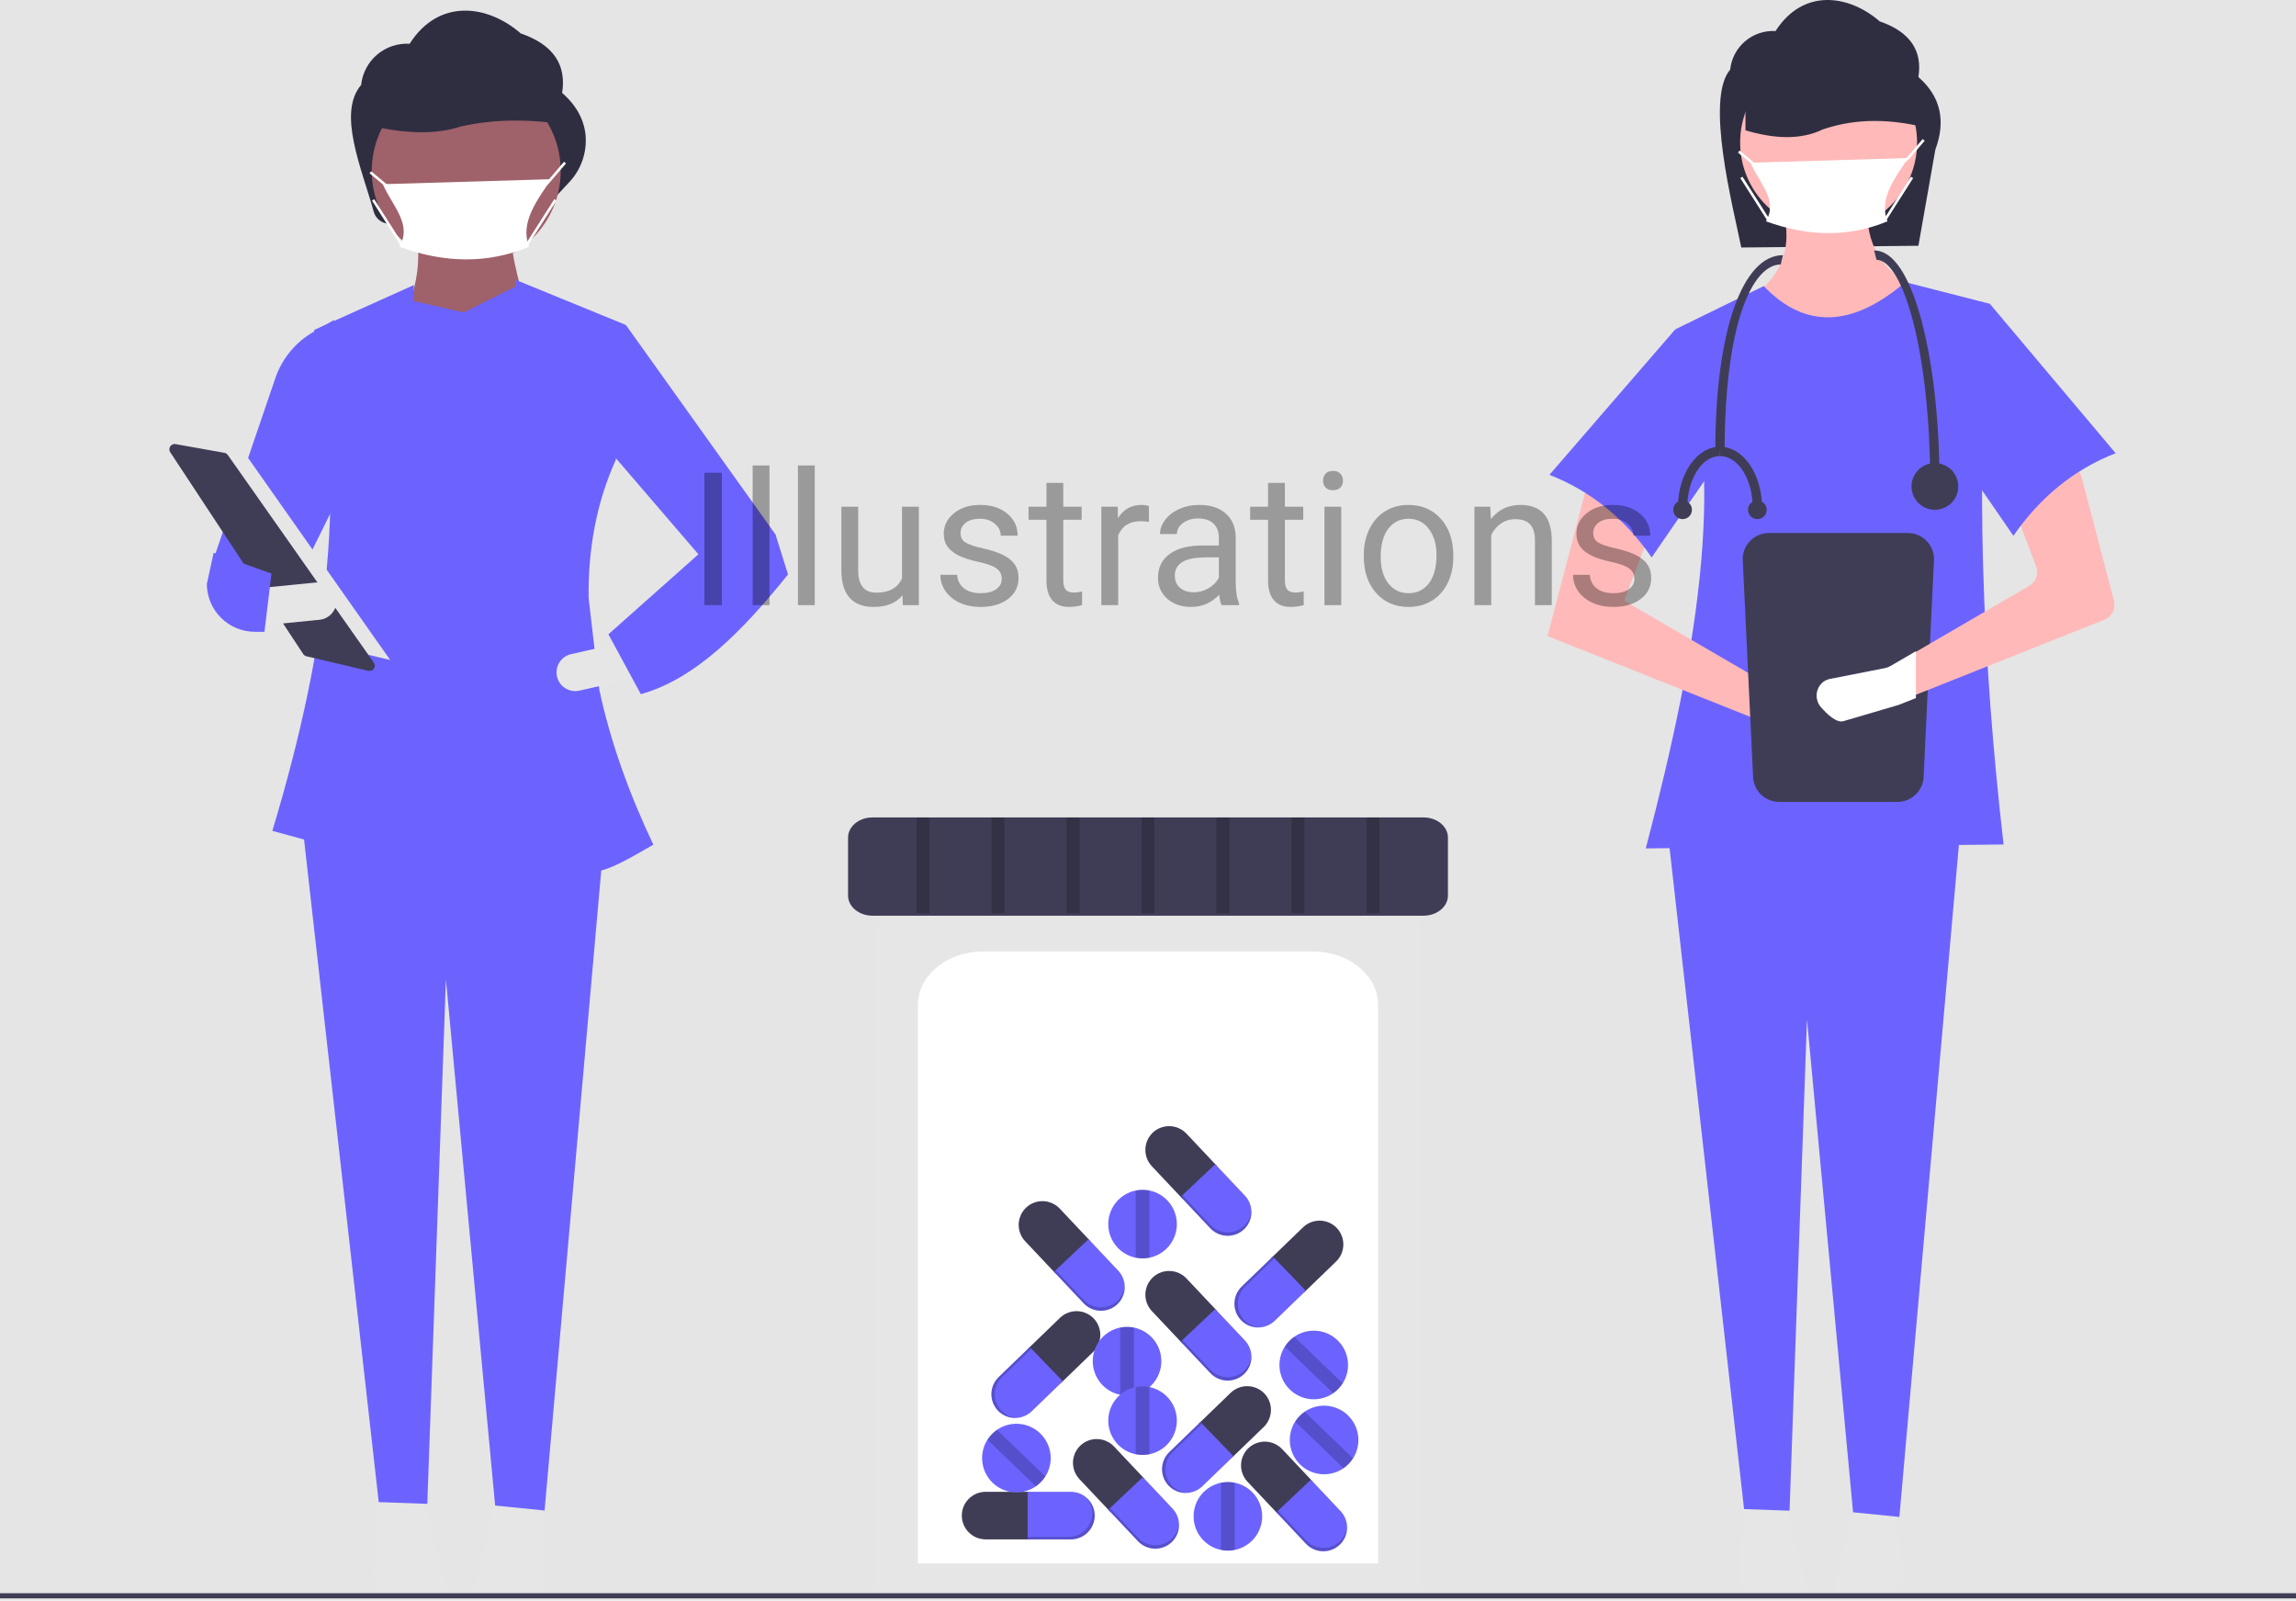 <svg width="888" height="619" viewBox="0 0 888 619" fill="none" xmlns="http://www.w3.org/2000/svg">
<rect width="888" height="619" fill="#E5E5E5"/>
<g clip-path="url(#clip0)">
<path d="M741.957 95.043L673.454 95.71C670.235 79.859 659.416 38.268 669.159 26.923C669.603 22.653 671.677 18.72 674.948 15.94C678.22 13.161 682.438 11.751 686.723 12.003V12.003C697.34 -4.617 715.025 -2.122 726.978 8.258C739.007 12.409 743.543 19.783 741.957 29.79C750.865 37.588 752.509 47.075 748.51 57.875L741.957 95.043Z" fill="#2F2E41"/>
<path d="M735.362 137.242L685.94 130.399L676.055 115.953C689.671 106.921 694.489 94.306 688.221 77.175L722.436 76.415C720.833 91.67 725.878 103.481 739.924 110.63L735.362 137.242Z" fill="#FFB9B9"/>
<path d="M674.255 583.02L672.365 608.855C672.28 610.024 672.445 611.198 672.851 612.298C673.256 613.399 673.892 614.399 674.716 615.234C675.54 616.068 676.533 616.716 677.628 617.135C678.723 617.555 679.895 617.735 681.065 617.664L694.335 616.86C694.95 616.823 695.549 616.65 696.09 616.355C696.63 616.06 697.1 615.65 697.464 615.153C697.828 614.656 698.078 614.085 698.197 613.481C698.316 612.876 698.3 612.253 698.15 611.656L690.784 582.193L674.255 583.02Z" fill="#E6E6E6"/>
<path d="M717.216 582.193L709.85 611.656C709.7 612.253 709.684 612.876 709.803 613.481C709.922 614.085 710.172 614.656 710.536 615.153C710.9 615.65 711.37 616.06 711.91 616.355C712.451 616.65 713.05 616.823 713.665 616.86L726.935 617.664C728.105 617.735 729.277 617.555 730.372 617.135C731.467 616.716 732.46 616.068 733.284 615.234C734.108 614.399 734.744 613.398 735.149 612.298C735.555 611.198 735.72 610.024 735.635 608.854L733.745 583.019L717.216 582.193Z" fill="#E6E6E6"/>
<path d="M734.602 586.606L716.694 584.809L698.866 394.239L692.128 584.195L674.534 583.565L644.881 320.485H758.172L734.602 586.606Z" fill="#6C63FF"/>
<path d="M707.229 89.341C726.126 89.341 741.445 74.022 741.445 55.125C741.445 36.228 726.126 20.91 707.229 20.91C688.333 20.91 673.014 36.228 673.014 55.125C673.014 74.022 688.333 89.341 707.229 89.341Z" fill="#FFB9B9"/>
<path d="M774.9 326.568L636.517 328.089C657.054 249.908 669.339 177.284 647.922 127.358L682.138 110.63C698.636 127.838 717.009 126.064 736.883 109.11L769.578 117.473C763.978 182.944 766.488 253.064 774.9 326.568Z" fill="#6C63FF"/>
<path d="M598.5 245.972L684.419 280.187L703.628 285.837C704.488 286.09 705.389 286.166 706.279 286.062C707.168 285.957 708.027 285.674 708.804 285.229C709.582 284.784 710.261 284.187 710.802 283.472C711.342 282.758 711.733 281.942 711.95 281.074C712.331 279.55 712.16 277.941 711.467 276.531C710.775 275.122 709.606 274.003 708.167 273.374L688.221 267.261L628.153 232.285L640.699 199.21L614.467 185.144L598.5 245.972Z" fill="#FFB9B9"/>
<path d="M599.26 183.623C615.607 190.001 628.609 200.885 638.798 215.558L670.733 169.177L647.922 127.358L599.26 183.623Z" fill="#6C63FF"/>
<path d="M745.792 49.58C731.905 46.002 718.252 45.51 704.979 50.049C696.525 54.144 686.371 53.766 675.08 50.392V16.256L736.039 17.881L745.792 49.58Z" fill="#2F2E41"/>
<path d="M684.134 206.106C681.447 206.109 678.871 207.178 676.971 209.077C675.072 210.977 674.003 213.553 674 216.24L678 299.972C678.003 302.659 679.072 305.235 680.971 307.135C682.871 309.034 685.447 310.103 688.134 310.106H733.866C736.553 310.103 739.129 309.034 741.029 307.135C742.928 305.235 743.997 302.659 744 299.972L748 216.24C747.997 213.553 746.928 210.977 745.029 209.077C743.129 207.178 740.553 206.109 737.866 206.106H684.134Z" fill="#3F3D56"/>
<path d="M813.89 239.646L739 269.466L733.35 271.716C733.17 271.786 732.99 271.846 732.8 271.906L713.87 277.476C711.45 278.186 708.1 274.926 706.14 272.676C705.17 271.592 704.62 270.196 704.59 268.741C704.561 267.286 705.054 265.869 705.98 264.746C706.242 264.444 706.529 264.167 706.84 263.916C707.57 263.348 708.429 262.97 709.34 262.816L728.25 259.096C728.928 258.963 729.58 258.72 730.18 258.376L739 253.236L784.79 226.576C786.064 225.836 787.033 224.668 787.526 223.279C788.018 221.891 788.002 220.373 787.48 218.996L778.74 195.946C778.204 194.536 778.2 192.978 778.728 191.565C779.256 190.152 780.281 188.979 781.61 188.266L796.09 180.506C796.917 180.062 797.835 179.811 798.773 179.773C799.711 179.735 800.646 179.91 801.507 180.286C802.368 180.661 803.132 181.227 803.742 181.941C804.352 182.654 804.793 183.497 805.03 184.406L817.6 232.286C817.987 233.754 817.823 235.313 817.139 236.669C816.456 238.025 815.3 239.083 813.89 239.646V239.646Z" fill="#FFB9B9"/>
<path d="M818.24 175.259C801.893 181.637 788.891 192.521 778.702 207.194L746.767 160.813L769.578 117.473L818.24 175.259Z" fill="#6C63FF"/>
<path d="M730 85.579C715.032 91.805 699.337 91.552 683 85.579C687.754 77.465 680.648 71.11 677 62.919L738 61.106C733.335 68.222 726.452 76.629 730 85.579Z" fill="white"/>
<path d="M737.354 62.46L736.646 61.753L737.646 60.753L743.62 53.781L744.38 54.431L738.38 61.431L737.354 62.46Z" fill="white"/>
<path d="M672.82 58.222L672.18 58.99L678.18 63.99L678.82 63.222L672.82 58.222Z" fill="white"/>
<path d="M739.077 68.339L728.575 84.838L729.419 85.375L739.921 68.876L739.077 68.339Z" fill="white"/>
<path d="M673.922 68.338L673.078 68.875L683.578 85.375L684.422 84.838L673.922 68.338Z" fill="white"/>
<path d="M741 251.821V269.938L734.693 272.45C734.492 272.528 734.291 272.595 734.079 272.662L712.949 278.879C710.248 279.672 706.508 276.033 704.32 273.521C703.237 272.311 702.624 270.752 702.591 269.128C702.558 267.504 703.108 265.922 704.142 264.669C704.434 264.333 704.755 264.023 705.102 263.743C705.916 263.109 706.875 262.687 707.892 262.515L729 258.363C729.758 258.214 730.485 257.942 731.155 257.559L741 251.821Z" fill="white"/>
<path d="M750.14 187.202H746.526C746.526 136.091 736.003 100.473 725.747 100.473L724.844 96.859C734.041 96.859 739.904 111.683 743.203 124.12C747.677 140.979 750.14 163.382 750.14 187.202Z" fill="#3F3D56"/>
<path d="M667.025 174.554H663.411C663.411 127.745 674.007 98.666 689.61 98.666L688.707 102.28C677.914 102.28 667.025 124.628 667.025 174.554Z" fill="#3F3D56"/>
<path d="M748.333 197.14C753.322 197.14 757.367 193.095 757.367 188.105C757.367 183.116 753.322 179.071 748.333 179.071C743.343 179.071 739.299 183.116 739.299 188.105C739.299 193.095 743.343 197.14 748.333 197.14Z" fill="#3F3D56"/>
<path d="M652.57 196.236H648.956C648.956 183.284 656.251 172.747 665.218 172.747V176.361C658.244 176.361 652.57 185.277 652.57 196.236Z" fill="#3F3D56"/>
<path d="M681.479 196.236H677.866C677.866 185.277 672.192 176.361 665.218 176.361V172.747C674.185 172.747 681.479 183.284 681.479 196.236Z" fill="#3F3D56"/>
<path d="M679.673 200.753C681.668 200.753 683.286 199.135 683.286 197.14C683.286 195.144 681.668 193.526 679.673 193.526C677.677 193.526 676.059 195.144 676.059 197.14C676.059 199.135 677.677 200.753 679.673 200.753Z" fill="#3F3D56"/>
<path d="M650.763 200.753C652.759 200.753 654.377 199.135 654.377 197.14C654.377 195.144 652.759 193.526 650.763 193.526C648.767 193.526 647.149 195.144 647.149 197.14C647.149 199.135 648.767 200.753 650.763 200.753Z" fill="#3F3D56"/>
<path d="M215.271 75.697L151.805 86.445C150.237 86.713 148.625 86.389 147.282 85.537C145.939 84.685 144.96 83.365 144.534 81.832C139.949 65.283 130.362 43.694 139.67 32.856C140.144 28.296 142.359 24.096 145.852 21.128C149.346 18.16 153.849 16.654 158.426 16.923C169.763 -0.824 188.648 1.84 201.411 12.924C214.257 17.357 219.1 25.231 217.406 35.917C222.956 40.774 225.865 46.245 226.478 52.251C226.769 55.592 226.344 58.958 225.231 62.122C224.118 65.287 222.343 68.177 220.025 70.601L215.271 75.697Z" fill="#2F2E41"/>
<path d="M205.403 125.662L156.203 122.768C161.025 111.701 162.951 101.045 161.026 90.933H197.686C197.602 98.697 201.466 112.127 205.403 125.662Z" fill="#9F616A"/>
<path d="M146.18 580.289L144.162 607.877C144.07 609.125 144.247 610.379 144.68 611.554C145.113 612.729 145.792 613.798 146.672 614.688C147.552 615.579 148.612 616.272 149.781 616.719C150.95 617.167 152.202 617.359 153.452 617.284L167.622 616.425C168.278 616.385 168.918 616.201 169.496 615.886C170.073 615.571 170.574 615.133 170.963 614.603C171.352 614.072 171.619 613.462 171.746 612.817C171.873 612.171 171.856 611.506 171.696 610.868L163.83 579.406L146.18 580.289Z" fill="#E6E6E6"/>
<path d="M192.055 579.406L184.189 610.868C184.03 611.506 184.013 612.171 184.139 612.817C184.266 613.462 184.533 614.072 184.922 614.602C185.311 615.133 185.812 615.571 186.389 615.886C186.967 616.201 187.607 616.385 188.263 616.425L202.433 617.284C203.683 617.359 204.935 617.167 206.104 616.719C207.273 616.272 208.334 615.579 209.213 614.688C210.093 613.798 210.772 612.729 211.205 611.554C211.638 610.379 211.815 609.125 211.723 607.877L209.705 580.289L192.055 579.406Z" fill="#E6E6E6"/>
<path d="M210.62 584.119L191.498 582.2L172.46 378.701L165.265 581.544L146.478 580.871L114.813 299.944H235.79L210.62 584.119Z" fill="#6C63FF"/>
<path d="M180.323 102.644C200.502 102.644 216.86 86.286 216.86 66.107C216.86 45.928 200.502 29.57 180.323 29.57C160.144 29.57 143.786 45.928 143.786 66.107C143.786 86.286 160.144 102.644 180.323 102.644Z" fill="#9F616A"/>
<path d="M221.502 48.653C206.673 46.071 192.093 45.716 177.92 48.992C168.892 51.947 158.05 51.675 145.993 49.24V24.601L211.087 25.774L221.502 48.653Z" fill="#2F2E41"/>
<path d="M204.639 95.423C188.655 102.072 171.895 101.802 154.45 95.423C159.526 86.759 151.938 79.973 148.043 71.226L213.181 69.29C208.2 76.889 200.85 85.866 204.639 95.423Z" fill="white"/>
<path d="M143.558 66.237L142.918 67.005L149.324 72.344L149.965 71.575L143.558 66.237Z" fill="white"/>
<path d="M214.362 77.031L203.147 94.649L203.99 95.186L215.205 77.569L214.362 77.031Z" fill="white"/>
<path d="M144.726 77.031L143.882 77.568L155.095 95.187L155.938 94.65L144.726 77.031Z" fill="white"/>
<path d="M110.861 232.746L82.885 215.381L106.744 145.502C109.405 138.291 114.502 132.237 121.153 128.386L129.191 123.733L129.89 194.228L110.861 232.746Z" fill="#6C63FF"/>
<path d="M231.789 266.684L227.65 231.232C227.429 212.519 230.612 194.427 238.204 177.757L242.062 125.662L199.615 108.298C199.485 109.163 199.374 110.027 199.25 110.892L179.356 120.839L159.954 116.429L160.062 110.227L121.473 127.592C134.234 186.92 127.274 248.53 105.329 321.301L156.166 335.202L156.589 310.791L201.896 307.555C202.362 315.475 202.737 323.254 202.955 330.86C228.52 340.272 229.398 340.116 252.691 326.64C243.415 307.137 236.071 286.843 231.789 266.684Z" fill="#6C63FF"/>
<path d="M297.051 224.063L271.004 215.381L229.34 166.878L242.062 125.663L299.945 206.699L297.051 224.063Z" fill="#6C63FF"/>
<path d="M215.419 261.613C215.845 263.484 216.996 265.109 218.618 266.132C220.241 267.155 222.203 267.493 224.074 267.072L246.185 262.065L242.989 247.952L220.878 252.958C219.007 253.382 217.38 254.532 216.357 256.155C215.333 257.778 214.996 259.742 215.419 261.613V261.613Z" fill="#E6E6E6"/>
<path d="M235.309 245.287L247.851 268.44C268.945 262.557 287.226 244.009 304.769 222.134L299.945 206.699L270.039 214.416L235.309 245.287Z" fill="#6C63FF"/>
<path d="M71.79 172.661L95.866 176.96L150.897 255.207L121.662 248.328L71.79 172.661Z" fill="#E6E6E6"/>
<path d="M67.52 171.703C67.153 171.709 66.794 171.813 66.481 172.004C66.168 172.196 65.913 172.468 65.741 172.792C65.569 173.117 65.488 173.481 65.505 173.847C65.522 174.214 65.638 174.569 65.84 174.876L117.279 252.922C117.566 253.358 118.009 253.668 118.518 253.787L142.451 259.418C142.854 259.513 143.277 259.483 143.663 259.332C144.05 259.181 144.381 258.917 144.613 258.573C144.845 258.23 144.967 257.824 144.964 257.409C144.96 256.995 144.83 256.591 144.591 256.252L88.114 175.949C87.961 175.73 87.766 175.543 87.541 175.4C87.316 175.257 87.064 175.159 86.801 175.113L67.906 171.738C67.778 171.715 67.649 171.703 67.52 171.703Z" fill="#3F3D56"/>
<path d="M99.608 227.505L101.037 241.905L123.597 239.666C125.507 239.477 127.263 238.536 128.479 237.052C129.695 235.568 130.272 233.661 130.083 231.751C129.893 229.842 128.953 228.086 127.468 226.87C125.984 225.653 124.077 225.076 122.168 225.266L99.608 227.505Z" fill="#E6E6E6"/>
<path d="M79.991 225.837C80.024 230.747 81.996 235.446 85.477 238.908C88.959 242.371 93.668 244.317 98.578 244.322H102.288L104.988 221.817L82.628 213.767L79.991 225.837Z" fill="#6C63FF"/>
<path d="M211.399 71.78L210.692 71.073L211.76 70.005L218.141 62.558L218.9 63.208L212.493 70.683L211.399 71.78Z" fill="white"/>
<path d="M888 616.106H0V618.106H888V616.106Z" fill="#3F3D56"/>
<path d="M339 615.106H549V360.39C549 346.902 535.715 335.929 519.386 335.929H368.614C352.285 335.929 339 346.902 339 360.39V615.106Z" fill="#E6E6E6"/>
<path d="M355 604.573H533V388.671C533 377.238 521.739 367.937 507.898 367.937H380.102C366.26 367.937 355 377.238 355 388.671V604.573Z" fill="white"/>
<path d="M337.414 316.106C332.223 316.106 328 319.594 328 323.881V346.325C328 350.612 332.223 354.1 337.414 354.1H550.587C555.777 354.1 560 350.612 560 346.325V323.881C560 319.594 555.777 316.106 550.587 316.106H337.414Z" fill="#3F3D56"/>
<path d="M381.181 576.889C378.744 576.896 376.409 577.867 374.686 579.59C372.963 581.313 371.991 583.648 371.984 586.085V586.085C371.991 588.522 372.962 590.857 374.686 592.58C376.409 594.304 378.744 595.275 381.181 595.282H398.395V576.889H381.181Z" fill="#3F3D56"/>
<path d="M414.194 576.889H397.452V595.282H414.194C416.631 595.275 418.966 594.304 420.69 592.581C422.413 590.857 423.384 588.522 423.391 586.085V586.085C423.384 583.648 422.413 581.313 420.69 579.59C418.966 577.867 416.631 576.896 414.194 576.889V576.889Z" fill="#6C63FF"/>
<path opacity="0.2" d="M420.196 579.141C421.646 580.804 422.446 582.935 422.448 585.142V585.142C422.441 587.579 421.47 589.914 419.746 591.637C418.023 593.36 415.688 594.332 413.251 594.339H397.452V595.282H414.194C416.631 595.275 418.966 594.304 420.69 592.58C422.413 590.857 423.384 588.522 423.391 586.085C423.389 584.766 423.102 583.463 422.551 582.265C421.999 581.066 421.196 580.001 420.196 579.141V579.141Z" fill="black"/>
<path d="M458.861 438.363C457.185 436.594 454.876 435.561 452.44 435.489C450.005 435.417 447.639 436.312 445.861 437.979V437.979C444.093 439.655 443.06 441.964 442.988 444.4C442.916 446.836 443.811 449.201 445.477 450.979L457.285 463.505L470.669 450.889L458.861 438.363Z" fill="#3F3D56"/>
<path d="M481.507 462.385L470.022 450.202L456.638 462.819L468.122 475.002C469.799 476.77 472.107 477.803 474.543 477.875C476.979 477.947 479.345 477.052 481.123 475.386V475.386C482.891 473.709 483.924 471.401 483.996 468.965C484.068 466.529 483.173 464.164 481.507 462.385V462.385Z" fill="#6C63FF"/>
<path opacity="0.2" d="M483.984 468.297C483.769 470.493 482.766 472.537 481.162 474.052V474.052C479.384 475.719 477.019 476.614 474.583 476.542C472.147 476.47 469.838 475.437 468.162 473.669L457.324 462.172L456.638 462.819L468.122 475.002C469.799 476.77 472.107 477.803 474.543 477.875C476.979 477.947 479.345 477.052 481.123 475.386C482.081 474.479 482.833 473.377 483.327 472.154C483.82 470.93 484.045 469.615 483.984 468.297V468.297Z" fill="black"/>
<path d="M409.861 467.363C408.185 465.594 405.876 464.561 403.44 464.489C401.005 464.417 398.639 465.312 396.861 466.979V466.979C395.093 468.655 394.06 470.964 393.988 473.4C393.916 475.836 394.811 478.201 396.477 479.979L408.285 492.505L421.669 479.889L409.861 467.363Z" fill="#3F3D56"/>
<path d="M432.507 491.385L421.022 479.202L407.638 491.819L419.122 504.002C420.799 505.77 423.107 506.803 425.543 506.875C427.979 506.947 430.345 506.052 432.123 504.386V504.386C433.891 502.709 434.924 500.401 434.996 497.965C435.068 495.529 434.173 493.164 432.507 491.385V491.385Z" fill="#6C63FF"/>
<path opacity="0.2" d="M434.984 497.297C434.769 499.493 433.766 501.537 432.162 503.052V503.052C430.384 504.719 428.019 505.614 425.583 505.542C423.147 505.47 420.838 504.437 419.162 502.669L408.324 491.172L407.638 491.819L419.122 504.002C420.799 505.77 423.107 506.803 425.543 506.875C427.979 506.947 430.345 506.052 432.123 504.386V504.386C433.081 503.479 433.833 502.377 434.327 501.154C434.82 499.93 435.045 498.615 434.984 497.297Z" fill="black"/>
<path d="M458.861 494.363C457.185 492.594 454.876 491.561 452.44 491.489C450.005 491.417 447.639 492.312 445.861 493.979V493.979C444.093 495.655 443.06 497.964 442.988 500.4C442.916 502.836 443.811 505.201 445.477 506.979L457.285 519.505L470.669 506.889L458.861 494.363Z" fill="#3F3D56"/>
<path d="M481.507 518.385L470.022 506.202L456.638 518.819L468.122 531.002C469.799 532.77 472.107 533.803 474.543 533.875C476.979 533.947 479.345 533.052 481.123 531.386V531.386C482.891 529.709 483.924 527.401 483.996 524.965C484.068 522.529 483.173 520.164 481.507 518.385V518.385Z" fill="#6C63FF"/>
<path opacity="0.2" d="M483.984 524.297C483.769 526.493 482.766 528.537 481.162 530.052C479.384 531.719 477.019 532.614 474.583 532.542C472.147 532.47 469.838 531.437 468.162 529.669L457.324 518.172L456.638 518.819L468.122 531.002C469.799 532.77 472.107 533.803 474.543 533.875C476.979 533.947 479.345 533.052 481.123 531.386V531.386C482.081 530.479 482.833 529.377 483.327 528.154C483.82 526.93 484.045 525.615 483.984 524.297V524.297Z" fill="black"/>
<path d="M488.754 551.83C490.502 550.131 491.507 547.811 491.549 545.374C491.591 542.938 490.668 540.583 488.98 538.825V538.825C487.282 537.078 484.961 536.073 482.524 536.031C480.088 535.988 477.734 536.912 475.976 538.6L463.594 550.559L476.372 563.789L488.754 551.83Z" fill="#3F3D56"/>
<path d="M465.008 574.765L477.051 563.133L464.272 549.904L452.23 561.535C450.482 563.233 449.477 565.554 449.435 567.991C449.392 570.427 450.316 572.781 452.004 574.539V574.539C453.702 576.287 456.023 577.292 458.459 577.334C460.896 577.376 463.25 576.453 465.008 574.765V574.765Z" fill="#6C63FF"/>
<path opacity="0.2" d="M459.127 577.314C456.928 577.125 454.872 576.148 453.338 574.562V574.562C451.65 572.805 450.726 570.45 450.768 568.014C450.811 565.577 451.816 563.256 453.564 561.558L464.928 550.582L464.272 549.904L452.23 561.535C450.482 563.233 449.477 565.554 449.435 567.991C449.392 570.427 450.316 572.781 452.004 574.539V574.539C452.922 575.486 454.033 576.225 455.263 576.704C456.492 577.182 457.81 577.391 459.127 577.314Z" fill="black"/>
<path d="M422.754 522.83C424.502 521.131 425.507 518.811 425.549 516.374C425.591 513.938 424.668 511.583 422.98 509.825C421.282 508.078 418.961 507.073 416.524 507.03C414.088 506.988 411.734 507.912 409.976 509.6L397.594 521.559L410.372 534.789L422.754 522.83Z" fill="#3F3D56"/>
<path d="M399.008 545.765L411.051 534.133L398.272 520.904L386.23 532.535C384.482 534.233 383.477 536.554 383.435 538.991C383.392 541.427 384.316 543.781 386.004 545.539V545.539C387.702 547.287 390.023 548.292 392.459 548.334C394.896 548.376 397.25 547.453 399.008 545.765V545.765Z" fill="#6C63FF"/>
<path opacity="0.2" d="M393.127 548.314C390.928 548.125 388.872 547.148 387.338 545.562C385.65 543.805 384.726 541.45 384.768 539.014C384.811 536.577 385.816 534.256 387.564 532.558L398.928 521.582L398.272 520.904L386.23 532.535C384.482 534.233 383.477 536.554 383.435 538.991C383.392 541.427 384.316 543.781 386.004 545.539V545.539C386.922 546.486 388.033 547.225 389.263 547.704C390.492 548.182 391.81 548.391 393.127 548.314V548.314Z" fill="black"/>
<path d="M516.754 487.83C518.502 486.131 519.507 483.811 519.549 481.374C519.591 478.938 518.668 476.583 516.98 474.825V474.825C515.282 473.078 512.961 472.073 510.524 472.03C508.088 471.988 505.734 472.912 503.976 474.6L491.594 486.559L504.372 499.789L516.754 487.83Z" fill="#3F3D56"/>
<path d="M493.008 510.765L505.051 499.133L492.272 485.904L480.23 497.535C478.482 499.233 477.477 501.554 477.435 503.991C477.392 506.427 478.316 508.781 480.004 510.539V510.539C481.702 512.287 484.023 513.292 486.459 513.334C488.896 513.376 491.25 512.453 493.008 510.765Z" fill="#6C63FF"/>
<path opacity="0.2" d="M487.127 513.314C484.928 513.125 482.872 512.148 481.338 510.562V510.562C479.65 508.805 478.726 506.45 478.768 504.014C478.811 501.577 479.816 499.256 481.564 497.558L492.928 486.582L492.272 485.904L480.23 497.535C478.482 499.233 477.477 501.554 477.435 503.991C477.392 506.427 478.316 508.781 480.004 510.539V510.539C480.922 511.486 482.033 512.225 483.263 512.704C484.492 513.182 485.81 513.391 487.127 513.314Z" fill="black"/>
<path d="M495.861 560.363C494.185 558.594 491.876 557.561 489.44 557.489C487.005 557.417 484.639 558.312 482.861 559.979V559.979C481.093 561.655 480.06 563.964 479.988 566.4C479.916 568.836 480.811 571.201 482.477 572.979L494.285 585.505L507.669 572.889L495.861 560.363Z" fill="#3F3D56"/>
<path d="M518.507 584.385L507.022 572.202L493.638 584.819L505.122 597.002C506.799 598.77 509.107 599.803 511.543 599.875C513.979 599.947 516.345 599.052 518.123 597.386V597.386C519.891 595.709 520.924 593.401 520.996 590.965C521.068 588.529 520.173 586.164 518.507 584.385Z" fill="#6C63FF"/>
<path opacity="0.2" d="M520.984 590.297C520.769 592.493 519.766 594.537 518.162 596.052V596.052C516.384 597.719 514.019 598.614 511.583 598.542C509.147 598.47 506.838 597.437 505.162 595.669L494.324 584.172L493.638 584.819L505.122 597.002C506.799 598.77 509.107 599.803 511.543 599.875C513.979 599.947 516.345 599.052 518.123 597.386V597.386C519.081 596.479 519.833 595.377 520.327 594.154C520.82 592.93 521.045 591.615 520.984 590.297V590.297Z" fill="black"/>
<path d="M430.861 559.363C429.185 557.594 426.876 556.561 424.44 556.489C422.005 556.417 419.639 557.312 417.861 558.979V558.979C416.093 560.655 415.06 562.964 414.988 565.4C414.916 567.836 415.811 570.201 417.477 571.979L429.285 584.505L442.669 571.889L430.861 559.363Z" fill="#3F3D56"/>
<path d="M453.507 583.385L442.022 571.202L428.638 583.819L440.122 596.002C441.799 597.77 444.107 598.803 446.543 598.875C448.979 598.947 451.345 598.052 453.123 596.386V596.386C454.891 594.709 455.924 592.401 455.996 589.965C456.068 587.529 455.173 585.164 453.507 583.385V583.385Z" fill="#6C63FF"/>
<path opacity="0.2" d="M455.984 589.297C455.769 591.493 454.766 593.537 453.162 595.052V595.052C451.384 596.719 449.019 597.614 446.583 597.542C444.147 597.47 441.838 596.437 440.162 594.669L429.324 583.172L428.638 583.819L440.122 596.002C441.799 597.77 444.107 598.803 446.543 598.875C448.979 598.947 451.345 598.052 453.123 596.386V596.386C454.081 595.479 454.833 594.377 455.327 593.154C455.82 591.93 456.045 590.615 455.984 589.297Z" fill="black"/>
<path d="M449.158 526.369C449.159 529.427 448.103 532.391 446.169 534.759C444.236 537.128 441.543 538.756 438.547 539.367C436.797 539.721 434.993 539.721 433.242 539.367C430.247 538.755 427.554 537.127 425.621 534.759C423.688 532.39 422.632 529.427 422.632 526.369C422.632 523.312 423.688 520.348 425.621 517.98C427.554 515.611 430.247 513.983 433.242 513.371C434.993 513.018 436.797 513.018 438.547 513.371C441.543 513.983 444.236 515.611 446.169 517.979C448.103 520.348 449.159 523.312 449.158 526.369V526.369Z" fill="#6C63FF"/>
<path opacity="0.2" d="M438.547 513.371V539.367C436.797 539.721 434.993 539.721 433.242 539.367V513.371C434.993 513.018 436.797 513.018 438.547 513.371Z" fill="black"/>
<path d="M455.158 473.369C455.159 476.427 454.103 479.391 452.169 481.759C450.236 484.128 447.543 485.756 444.547 486.367C442.797 486.721 440.993 486.721 439.242 486.367C436.247 485.755 433.554 484.127 431.621 481.758C429.688 479.39 428.632 476.426 428.632 473.369C428.632 470.312 429.688 467.348 431.621 464.98C433.554 462.611 436.247 460.983 439.242 460.371C440.993 460.018 442.797 460.018 444.547 460.371C447.543 460.983 450.236 462.611 452.169 464.979C454.103 467.348 455.159 470.312 455.158 473.369V473.369Z" fill="#6C63FF"/>
<path opacity="0.2" d="M444.547 460.371V486.367C442.797 486.721 440.993 486.721 439.242 486.367V460.371C440.993 460.018 442.797 460.018 444.547 460.371Z" fill="black"/>
<path d="M455.158 549.369C455.159 552.427 454.103 555.391 452.169 557.759C450.236 560.128 447.543 561.756 444.547 562.367C442.797 562.721 440.993 562.721 439.242 562.367C436.247 561.755 433.554 560.127 431.621 557.759C429.688 555.39 428.632 552.427 428.632 549.369C428.632 546.312 429.688 543.348 431.621 540.98C433.554 538.611 436.247 536.983 439.242 536.371C440.993 536.018 442.797 536.018 444.547 536.371C447.543 536.983 450.236 538.611 452.169 540.979C454.103 543.348 455.159 546.312 455.158 549.369V549.369Z" fill="#6C63FF"/>
<path opacity="0.2" d="M444.547 536.371V562.367C442.797 562.721 440.993 562.721 439.242 562.367V536.371C440.993 536.018 442.797 536.018 444.547 536.371Z" fill="black"/>
<path d="M488.158 586.369C488.159 589.427 487.103 592.391 485.169 594.759C483.236 597.128 480.543 598.756 477.547 599.367C475.797 599.721 473.993 599.721 472.242 599.367C469.247 598.755 466.554 597.127 464.621 594.759C462.688 592.39 461.632 589.427 461.632 586.369C461.632 583.312 462.688 580.348 464.621 577.98C466.554 575.611 469.247 573.983 472.242 573.371C473.993 573.018 475.797 573.018 477.547 573.371C480.543 573.983 483.236 575.611 485.169 577.979C487.103 580.348 488.159 583.312 488.158 586.369V586.369Z" fill="#6C63FF"/>
<path opacity="0.2" d="M477.547 573.371V599.367C475.797 599.721 473.993 599.721 472.242 599.367V573.371C473.993 573.018 475.797 573.018 477.547 573.371Z" fill="black"/>
<path d="M517.31 518.293C519.511 520.415 520.913 523.232 521.276 526.268C521.64 529.304 520.943 532.372 519.305 534.953C518.344 536.459 517.093 537.758 515.623 538.773C513.103 540.505 510.063 541.314 507.016 541.062C503.969 540.81 501.102 539.514 498.901 537.392C496.7 535.271 495.299 532.454 494.935 529.418C494.572 526.382 495.268 523.314 496.906 520.733C497.866 519.227 499.118 517.928 500.588 516.913C503.107 515.18 506.147 514.371 509.195 514.623C512.242 514.874 515.109 516.171 517.31 518.293V518.293Z" fill="#6C63FF"/>
<path opacity="0.2" d="M500.588 516.913L519.305 534.953C518.344 536.459 517.093 537.758 515.623 538.773L496.906 520.733C497.866 519.227 499.118 517.928 500.588 516.913V516.913Z" fill="black"/>
<path d="M521.31 547.293C523.511 549.415 524.913 552.232 525.276 555.268C525.64 558.304 524.943 561.372 523.305 563.953C522.344 565.459 521.093 566.758 519.623 567.773C517.103 569.505 514.063 570.314 511.016 570.062C507.969 569.81 505.102 568.514 502.901 566.392C500.7 564.271 499.299 561.454 498.935 558.418C498.572 555.382 499.268 552.314 500.906 549.733C501.866 548.227 503.118 546.928 504.588 545.913C507.107 544.18 510.147 543.371 513.195 543.623C516.242 543.874 519.109 545.171 521.31 547.293V547.293Z" fill="#6C63FF"/>
<path opacity="0.2" d="M504.588 545.913L523.305 563.953C522.344 565.459 521.093 566.758 519.623 567.773L500.906 549.733C501.866 548.227 503.118 546.928 504.588 545.913V545.913Z" fill="black"/>
<path d="M402.31 554.293C404.511 556.415 405.913 559.232 406.276 562.268C406.64 565.304 405.943 568.372 404.305 570.953C403.344 572.459 402.093 573.758 400.623 574.773C398.103 576.505 395.063 577.314 392.016 577.062C388.969 576.81 386.102 575.514 383.901 573.392C381.7 571.271 380.299 568.454 379.935 565.418C379.572 562.382 380.268 559.314 381.906 556.733C382.866 555.227 384.118 553.928 385.588 552.913C388.107 551.18 391.147 550.371 394.195 550.623C397.242 550.874 400.109 552.171 402.31 554.293V554.293Z" fill="#6C63FF"/>
<path opacity="0.2" d="M385.588 552.913L404.305 570.953C403.344 572.459 402.093 573.758 400.623 574.773L381.906 556.733C382.866 555.227 384.118 553.928 385.588 552.913V552.913Z" fill="black"/>
<path opacity="0.2" d="M359.5 316.106H354.5V353.106H359.5V316.106Z" fill="black"/>
<path opacity="0.2" d="M388.5 316.106H383.5V353.106H388.5V316.106Z" fill="black"/>
<path opacity="0.2" d="M417.5 316.106H412.5V353.106H417.5V316.106Z" fill="black"/>
<path opacity="0.2" d="M446.5 316.106H441.5V353.106H446.5V316.106Z" fill="black"/>
<path opacity="0.2" d="M475.5 316.106H470.5V353.106H475.5V316.106Z" fill="black"/>
<path opacity="0.2" d="M504.5 316.106H499.5V353.106H504.5V316.106Z" fill="black"/>
<path opacity="0.2" d="M533.5 316.106H528.5V353.106H533.5V316.106Z" fill="black"/>
<path d="M279.184 234H272.434V182.812H279.184V234ZM297.605 234H291.102V180H297.605V234ZM315.113 234H308.609V180H315.113V234ZM349.039 230.238C346.508 233.215 342.793 234.703 337.895 234.703C333.84 234.703 330.746 233.531 328.613 231.188C326.504 228.82 325.438 225.328 325.414 220.711V195.961H331.918V220.535C331.918 226.301 334.262 229.184 338.949 229.184C343.918 229.184 347.223 227.332 348.863 223.629V195.961H355.367V234H349.18L349.039 230.238ZM387.43 223.91C387.43 222.152 386.762 220.793 385.426 219.832C384.113 218.848 381.805 218.004 378.5 217.301C375.219 216.598 372.605 215.754 370.66 214.77C368.738 213.785 367.309 212.613 366.371 211.254C365.457 209.895 365 208.277 365 206.402C365 203.285 366.312 200.648 368.938 198.492C371.586 196.336 374.961 195.258 379.062 195.258C383.375 195.258 386.867 196.371 389.539 198.598C392.234 200.824 393.582 203.672 393.582 207.141H387.043C387.043 205.359 386.281 203.824 384.758 202.535C383.258 201.246 381.359 200.602 379.062 200.602C376.695 200.602 374.844 201.117 373.508 202.148C372.172 203.18 371.504 204.527 371.504 206.191C371.504 207.762 372.125 208.945 373.367 209.742C374.609 210.539 376.848 211.301 380.082 212.027C383.34 212.754 385.977 213.621 387.992 214.629C390.008 215.637 391.496 216.855 392.457 218.285C393.441 219.691 393.934 221.414 393.934 223.453C393.934 226.852 392.574 229.582 389.855 231.645C387.137 233.684 383.609 234.703 379.273 234.703C376.227 234.703 373.531 234.164 371.188 233.086C368.844 232.008 367.004 230.508 365.668 228.586C364.355 226.641 363.699 224.543 363.699 222.293H370.203C370.32 224.473 371.188 226.207 372.805 227.496C374.445 228.762 376.602 229.395 379.273 229.395C381.734 229.395 383.703 228.902 385.18 227.918C386.68 226.91 387.43 225.574 387.43 223.91ZM411.23 186.75V195.961H418.332V200.988H411.23V224.578C411.23 226.102 411.547 227.25 412.18 228.023C412.812 228.773 413.891 229.148 415.414 229.148C416.164 229.148 417.195 229.008 418.508 228.727V234C416.797 234.469 415.133 234.703 413.516 234.703C410.609 234.703 408.418 233.824 406.941 232.066C405.465 230.309 404.727 227.812 404.727 224.578V200.988H397.801V195.961H404.727V186.75H411.23ZM444.348 201.797C443.363 201.633 442.297 201.551 441.148 201.551C436.883 201.551 433.988 203.367 432.465 207V234H425.961V195.961H432.289L432.395 200.355C434.527 196.957 437.551 195.258 441.465 195.258C442.73 195.258 443.691 195.422 444.348 195.75V201.797ZM472.438 234C472.062 233.25 471.758 231.914 471.523 229.992C468.5 233.133 464.891 234.703 460.695 234.703C456.945 234.703 453.863 233.648 451.449 231.539C449.059 229.406 447.863 226.711 447.863 223.453C447.863 219.492 449.363 216.422 452.363 214.242C455.387 212.039 459.629 210.938 465.09 210.938H471.418V207.949C471.418 205.676 470.738 203.871 469.379 202.535C468.02 201.176 466.016 200.496 463.367 200.496C461.047 200.496 459.102 201.082 457.531 202.254C455.961 203.426 455.176 204.844 455.176 206.508H448.637C448.637 204.609 449.305 202.781 450.641 201.023C452 199.242 453.828 197.836 456.125 196.805C458.445 195.773 460.988 195.258 463.754 195.258C468.137 195.258 471.57 196.359 474.055 198.562C476.539 200.742 477.828 203.754 477.922 207.598V225.105C477.922 228.598 478.367 231.375 479.258 233.438V234H472.438ZM461.645 229.043C463.684 229.043 465.617 228.516 467.445 227.461C469.273 226.406 470.598 225.035 471.418 223.348V215.543H466.32C458.352 215.543 454.367 217.875 454.367 222.539C454.367 224.578 455.047 226.172 456.406 227.32C457.766 228.469 459.512 229.043 461.645 229.043ZM496.941 186.75V195.961H504.043V200.988H496.941V224.578C496.941 226.102 497.258 227.25 497.891 228.023C498.523 228.773 499.602 229.148 501.125 229.148C501.875 229.148 502.906 229.008 504.219 228.727V234C502.508 234.469 500.844 234.703 499.227 234.703C496.32 234.703 494.129 233.824 492.652 232.066C491.176 230.309 490.438 227.812 490.438 224.578V200.988H483.512V195.961H490.438V186.75H496.941ZM518.738 234H512.234V195.961H518.738V234ZM511.707 185.871C511.707 184.816 512.023 183.926 512.656 183.199C513.312 182.473 514.273 182.109 515.539 182.109C516.805 182.109 517.766 182.473 518.422 183.199C519.078 183.926 519.406 184.816 519.406 185.871C519.406 186.926 519.078 187.805 518.422 188.508C517.766 189.211 516.805 189.562 515.539 189.562C514.273 189.562 513.312 189.211 512.656 188.508C512.023 187.805 511.707 186.926 511.707 185.871ZM527.457 214.629C527.457 210.902 528.184 207.551 529.637 204.574C531.113 201.598 533.152 199.301 535.754 197.684C538.379 196.066 541.367 195.258 544.719 195.258C549.898 195.258 554.082 197.051 557.27 200.637C560.48 204.223 562.086 208.992 562.086 214.945V215.402C562.086 219.105 561.371 222.434 559.941 225.387C558.535 228.316 556.508 230.602 553.859 232.242C551.234 233.883 548.211 234.703 544.789 234.703C539.633 234.703 535.449 232.91 532.238 229.324C529.051 225.738 527.457 220.992 527.457 215.086V214.629ZM533.996 215.402C533.996 219.621 534.969 223.008 536.914 225.562C538.883 228.117 541.508 229.395 544.789 229.395C548.094 229.395 550.719 228.105 552.664 225.527C554.609 222.926 555.582 219.293 555.582 214.629C555.582 210.457 554.586 207.082 552.594 204.504C550.625 201.902 548 200.602 544.719 200.602C541.508 200.602 538.918 201.879 536.949 204.434C534.98 206.988 533.996 210.645 533.996 215.402ZM576.395 195.961L576.605 200.742C579.512 197.086 583.309 195.258 587.996 195.258C596.035 195.258 600.09 199.793 600.16 208.863V234H593.656V208.828C593.633 206.086 593 204.059 591.758 202.746C590.539 201.434 588.629 200.777 586.027 200.777C583.918 200.777 582.066 201.34 580.473 202.465C578.879 203.59 577.637 205.066 576.746 206.895V234H570.242V195.961H576.395ZM632.117 223.91C632.117 222.152 631.449 220.793 630.113 219.832C628.801 218.848 626.492 218.004 623.188 217.301C619.906 216.598 617.293 215.754 615.348 214.77C613.426 213.785 611.996 212.613 611.059 211.254C610.145 209.895 609.688 208.277 609.688 206.402C609.688 203.285 611 200.648 613.625 198.492C616.273 196.336 619.648 195.258 623.75 195.258C628.062 195.258 631.555 196.371 634.227 198.598C636.922 200.824 638.27 203.672 638.27 207.141H631.73C631.73 205.359 630.969 203.824 629.445 202.535C627.945 201.246 626.047 200.602 623.75 200.602C621.383 200.602 619.531 201.117 618.195 202.148C616.859 203.18 616.191 204.527 616.191 206.191C616.191 207.762 616.812 208.945 618.055 209.742C619.297 210.539 621.535 211.301 624.77 212.027C628.027 212.754 630.664 213.621 632.68 214.629C634.695 215.637 636.184 216.855 637.145 218.285C638.129 219.691 638.621 221.414 638.621 223.453C638.621 226.852 637.262 229.582 634.543 231.645C631.824 233.684 628.297 234.703 623.961 234.703C620.914 234.703 618.219 234.164 615.875 233.086C613.531 232.008 611.691 230.508 610.355 228.586C609.043 226.641 608.387 224.543 608.387 222.293H614.891C615.008 224.473 615.875 226.207 617.492 227.496C619.133 228.762 621.289 229.395 623.961 229.395C626.422 229.395 628.391 228.902 629.867 227.918C631.367 226.91 632.117 225.574 632.117 223.91Z" fill="black" fill-opacity="0.33"/>
</g>
<defs>
<clipPath id="clip0">
<rect width="888" height="618.106" fill="white"/>
</clipPath>
</defs>
</svg>
